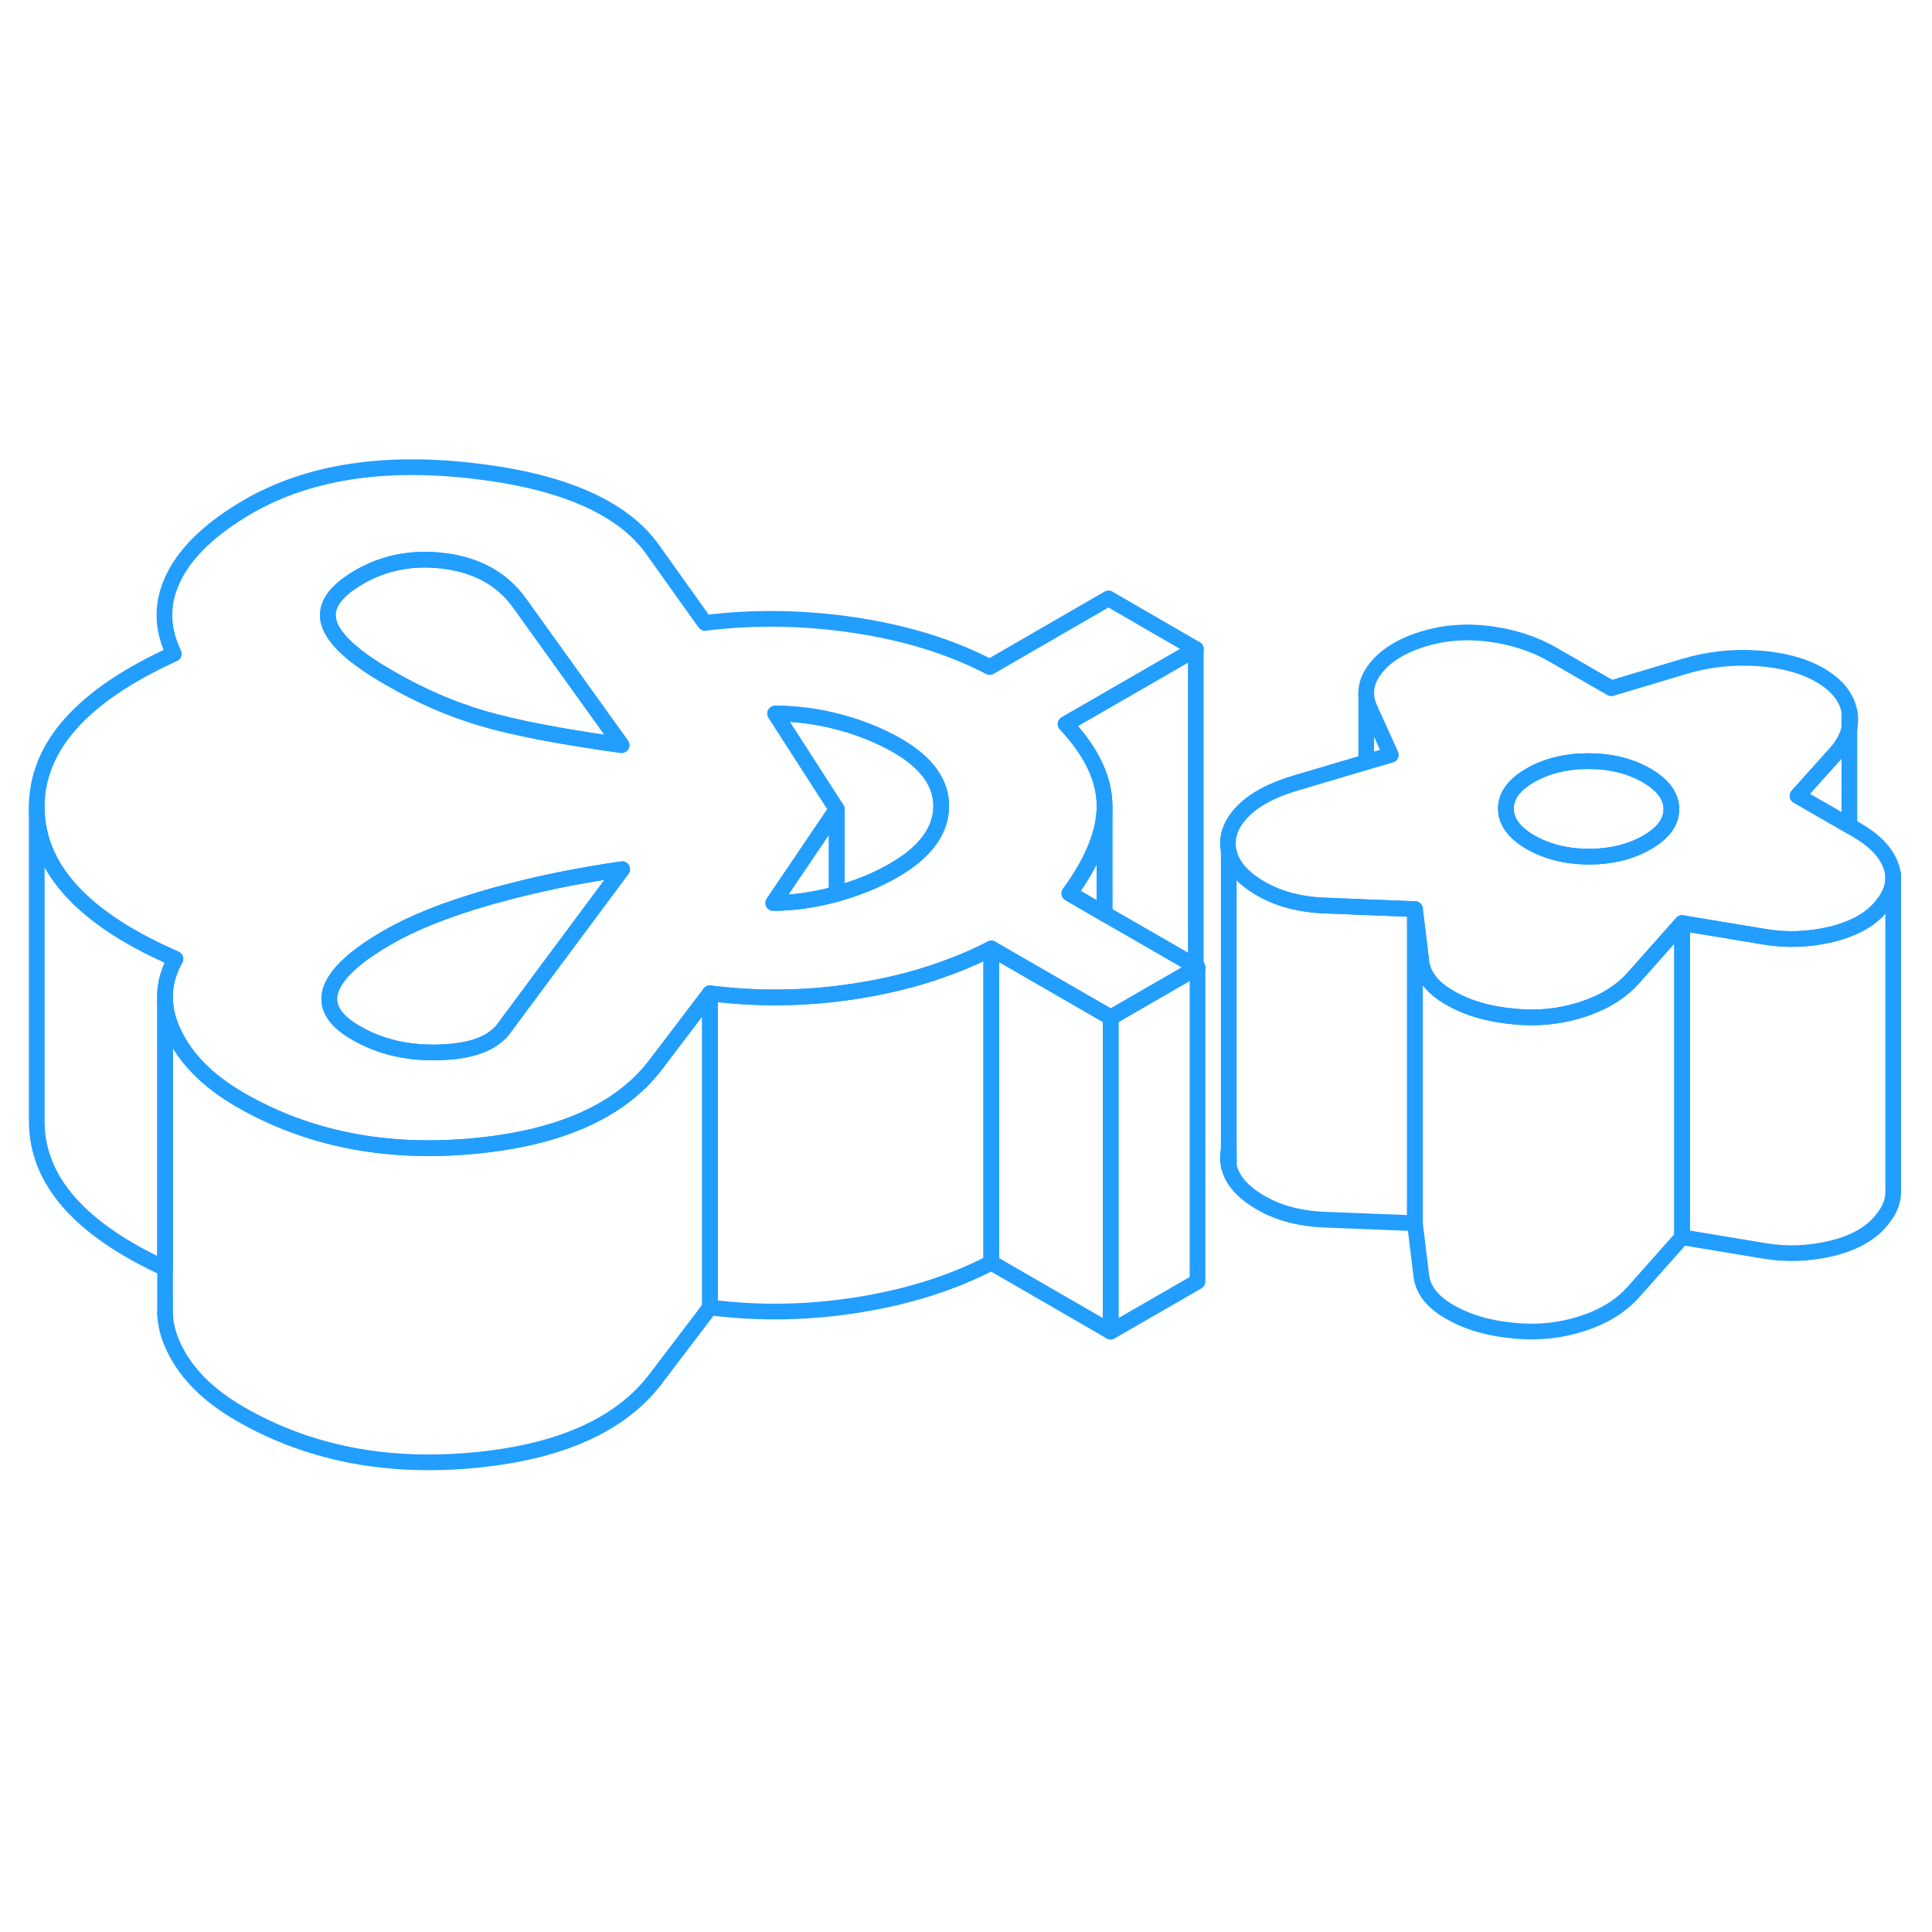 <svg width="48" height="48" viewBox="0 0 123 68" fill="none" xmlns="http://www.w3.org/2000/svg" stroke-width="1px" stroke-linecap="round" stroke-linejoin="round"><path d="M78.23 46.727V45.688C78.15 46.017 78.15 46.367 78.23 46.727Z" stroke="#229EFF" stroke-linejoin="round"/><path d="M11.17 33.547C11.1 33.667 11.04 33.788 10.98 33.907C10.93 34.017 10.88 34.127 10.84 34.237C10.64 34.748 10.52 35.267 10.51 35.788V53.248C5.09 50.758 2.36 47.648 2.34 43.928V23.927C2.36 27.707 5.18 30.858 10.77 33.367C10.9 33.428 11.04 33.487 11.17 33.547Z" stroke="#229EFF" stroke-linejoin="round"/><path d="M45.2 35.737V55.737L41.71 60.328C39.45 63.267 35.54 64.987 30 65.478C24.46 65.968 19.55 64.978 15.29 62.517C13.25 61.337 11.84 59.928 11.06 58.267C10.71 57.528 10.52 56.797 10.51 56.087V36.087C10.52 36.797 10.71 37.528 11.06 38.267C11.84 39.928 13.25 41.337 15.29 42.517C19.55 44.977 24.46 45.968 30 45.477C35.54 44.987 39.45 43.267 41.71 40.328L45.2 35.737Z" stroke="#229EFF" stroke-linejoin="round"/><path d="M75.95 33.917L70.38 30.707L70.32 30.677L68.08 29.378C69.57 27.337 70.32 25.488 70.32 23.828V23.698C70.28 22.008 69.45 20.308 67.84 18.598L76.13 13.818L70.57 10.598L63.01 14.967C60.54 13.678 57.69 12.797 54.45 12.307C51.21 11.818 48.02 11.768 44.88 12.158L41.53 7.458C39.61 4.788 35.78 3.118 30.04 2.468C24.31 1.818 19.57 2.578 15.82 4.738C13.49 6.088 11.91 7.568 11.09 9.188C10.27 10.807 10.26 12.447 11.07 14.127C5.23 16.777 2.32 20.047 2.34 23.927C2.36 27.707 5.18 30.858 10.77 33.367C10.9 33.428 11.04 33.487 11.17 33.547C11.1 33.667 11.04 33.788 10.98 33.907C10.93 34.017 10.88 34.127 10.84 34.237C10.64 34.748 10.52 35.267 10.51 35.788V36.087C10.52 36.797 10.71 37.528 11.06 38.267C11.84 39.928 13.25 41.337 15.29 42.517C19.55 44.977 24.46 45.968 30 45.477C35.54 44.987 39.45 43.267 41.71 40.328L45.2 35.737C47.88 36.078 50.57 36.087 53.27 35.767C53.74 35.708 54.2 35.648 54.67 35.568C56.87 35.218 58.89 34.678 60.75 33.947C61.57 33.638 62.36 33.278 63.11 32.888L64.86 33.898L70.32 37.047L70.42 37.108L70.71 37.278L76.24 34.087L75.95 33.917ZM22.87 9.238C24.53 8.278 26.38 7.948 28.41 8.228C30.45 8.518 31.99 9.398 33.05 10.857L39.57 19.938C35.68 19.398 32.74 18.828 30.73 18.238C28.73 17.648 26.73 16.788 24.76 15.637C22.53 14.357 21.26 13.197 20.95 12.168C20.63 11.137 21.28 10.158 22.87 9.238ZM35.17 33.807L32.09 37.958C31.95 38.157 31.78 38.328 31.59 38.477C30.83 39.108 29.65 39.438 28.03 39.498C25.99 39.568 24.21 39.157 22.66 38.258C21.24 37.438 20.71 36.517 21.07 35.487C21.25 34.977 21.64 34.447 22.23 33.898C22.83 33.347 23.64 32.778 24.66 32.188C26.26 31.258 28.36 30.418 30.98 29.657C31.2 29.587 31.43 29.527 31.66 29.468C34.09 28.797 36.74 28.247 39.61 27.837L35.17 33.807ZM56.89 27.918C55.82 28.538 54.61 29.027 53.27 29.407C53.24 29.418 53.2 29.427 53.16 29.438C51.77 29.808 50.46 29.988 49.23 29.988L53.27 24.017L49.35 17.927C50.71 17.927 52.06 18.108 53.42 18.468C54.78 18.828 56.01 19.328 57.13 19.968C59.04 21.078 59.97 22.398 59.92 23.918C59.87 25.448 58.86 26.788 56.89 27.918Z" stroke="#229EFF" stroke-linejoin="round"/><path d="M53.27 24.018V29.408C53.27 29.408 53.2 29.428 53.16 29.438C51.77 29.808 50.46 29.988 49.23 29.988L53.27 24.018Z" stroke="#229EFF" stroke-linejoin="round"/><path d="M59.92 23.918C59.87 25.448 58.86 26.788 56.89 27.918C55.82 28.538 54.61 29.027 53.27 29.407V24.017L49.35 17.927C50.71 17.927 52.06 18.108 53.42 18.468C54.78 18.828 56.01 19.328 57.13 19.968C59.04 21.078 59.97 22.398 59.92 23.918Z" stroke="#229EFF" stroke-linejoin="round"/><path d="M39.57 19.938C35.68 19.398 32.74 18.828 30.73 18.238C28.73 17.648 26.73 16.788 24.76 15.637C22.53 14.357 21.26 13.197 20.95 12.168C20.63 11.137 21.28 10.158 22.87 9.238C24.53 8.277 26.38 7.947 28.41 8.227C30.45 8.518 31.99 9.398 33.05 10.857L39.57 19.938Z" stroke="#229EFF" stroke-linejoin="round"/><path d="M39.61 27.838L35.17 33.808L32.09 37.958C31.95 38.158 31.78 38.328 31.59 38.478C30.83 39.108 29.65 39.438 28.03 39.498C25.99 39.568 24.21 39.158 22.66 38.258C21.24 37.438 20.71 36.518 21.07 35.488C21.25 34.978 21.64 34.448 22.23 33.898C22.83 33.348 23.64 32.778 24.66 32.188C26.26 31.258 28.36 30.418 30.98 29.658C31.2 29.588 31.43 29.528 31.66 29.468C34.09 28.798 36.74 28.248 39.61 27.838Z" stroke="#229EFF" stroke-linejoin="round"/><path d="M117.74 17.788V18.868C117.81 18.518 117.82 18.148 117.74 17.788Z" stroke="#229EFF" stroke-linejoin="round"/><path d="M120.53 28.418V48.377C120.53 48.968 120.31 49.547 119.84 50.117C119.17 50.998 118.09 51.617 116.62 51.977C115.14 52.328 113.69 52.377 112.27 52.127L107.09 51.267V31.267L112.27 32.127C113.69 32.377 115.14 32.328 116.62 31.977C117.02 31.878 117.4 31.758 117.74 31.617C118.65 31.258 119.35 30.758 119.84 30.117C120.3 29.558 120.53 28.997 120.53 28.418Z" stroke="#229EFF" stroke-linejoin="round"/><path d="M120.53 28.418V28.168" stroke="#229EFF" stroke-linejoin="round"/><path d="M117.74 18.867V25.067L114.44 23.167L116.83 20.507C117.32 19.967 117.62 19.417 117.74 18.867Z" stroke="#229EFF" stroke-linejoin="round"/><path d="M107.09 31.267V51.267L103.97 54.777C103.17 55.667 102.08 56.337 100.7 56.777C99.32 57.217 97.89 57.367 96.41 57.217C94.8 57.077 93.43 56.677 92.29 56.017C91.14 55.357 90.54 54.547 90.47 53.577L90.08 50.377V30.377L90.43 33.237L90.47 33.577C90.54 34.547 91.14 35.357 92.29 36.017C93.43 36.677 94.8 37.077 96.41 37.217C97.89 37.367 99.32 37.217 100.7 36.777C101.26 36.597 101.78 36.377 102.24 36.127C102.92 35.757 103.5 35.307 103.97 34.777L107.09 31.267Z" stroke="#229EFF" stroke-linejoin="round"/><path d="M90.08 30.378V50.377L84.54 50.157C82.87 50.117 81.45 49.758 80.28 49.078C79.11 48.407 78.42 47.617 78.23 46.727V26.727C78.42 27.617 79.11 28.407 80.28 29.078C81.45 29.758 82.87 30.117 84.54 30.157L86.98 30.258L90.08 30.378Z" stroke="#229EFF" stroke-linejoin="round"/><path d="M86.98 21.017V16.617" stroke="#229EFF" stroke-linejoin="round"/><path d="M120.38 27.608C120.07 26.748 119.33 25.988 118.15 25.308L117.74 25.068L114.44 23.168L116.83 20.508C117.32 19.968 117.62 19.418 117.74 18.868V17.788C117.55 16.858 116.93 16.098 115.88 15.488C114.83 14.878 113.5 14.518 111.9 14.408C110.3 14.298 108.73 14.478 107.19 14.938L102.58 16.318L98.87 14.178C97.69 13.498 96.35 13.058 94.84 12.858C93.33 12.658 91.9 12.778 90.55 13.198C89.19 13.628 88.19 14.258 87.55 15.088C87.18 15.568 86.99 16.068 86.98 16.568V16.618C86.98 16.968 87.07 17.318 87.24 17.678L88.55 20.558L86.98 21.018L82.46 22.358C80.92 22.818 79.79 23.438 79.05 24.228C78.32 25.008 78.04 25.838 78.23 26.728C78.42 27.618 79.11 28.408 80.28 29.078C81.45 29.758 82.87 30.118 84.54 30.158L86.98 30.258L90.08 30.378L90.43 33.238L90.47 33.578C90.54 34.548 91.14 35.358 92.29 36.018C93.43 36.678 94.8 37.078 96.41 37.218C97.89 37.368 99.32 37.218 100.7 36.778C101.26 36.598 101.78 36.378 102.24 36.128C102.92 35.758 103.5 35.308 103.97 34.778L107.09 31.268L112.27 32.128C113.69 32.378 115.14 32.328 116.62 31.978C117.02 31.878 117.4 31.758 117.74 31.618C118.65 31.258 119.35 30.758 119.84 30.118C120.3 29.558 120.53 28.998 120.53 28.418C120.53 28.148 120.48 27.878 120.38 27.608ZM104.85 26.138C103.8 26.738 102.57 27.038 101.16 27.038C99.75 27.038 98.51 26.728 97.45 26.128C96.4 25.518 95.88 24.808 95.87 23.988C95.87 23.168 96.39 22.458 97.43 21.858C98.48 21.258 99.71 20.958 101.12 20.958C102.53 20.958 103.77 21.258 104.83 21.868C105.88 22.478 106.4 23.188 106.41 24.008C106.41 24.828 105.89 25.538 104.85 26.138Z" stroke="#229EFF" stroke-linejoin="round"/><path d="M106.41 24.008C106.41 24.828 105.89 25.538 104.85 26.137C103.8 26.738 102.57 27.038 101.16 27.038C99.75 27.038 98.51 26.727 97.45 26.128C96.4 25.517 95.88 24.808 95.87 23.988C95.87 23.168 96.39 22.457 97.43 21.858C98.48 21.258 99.71 20.957 101.12 20.957C102.53 20.957 103.77 21.258 104.83 21.867C105.88 22.477 106.4 23.188 106.41 24.008Z" stroke="#229EFF" stroke-linejoin="round"/><path d="M10.51 56.208V56.088" stroke="#229EFF" stroke-linejoin="round"/><path d="M76.13 13.818V33.818L75.95 33.918L70.38 30.708L70.32 30.678V23.698C70.28 22.008 69.45 20.308 67.84 18.598L76.13 13.818Z" stroke="#229EFF" stroke-linejoin="round"/><path d="M70.32 23.828V30.678L68.08 29.378C69.57 27.338 70.32 25.488 70.32 23.828Z" stroke="#229EFF" stroke-linejoin="round"/><path d="M76.24 34.088V54.088L70.71 57.278V37.278L76.24 34.088Z" stroke="#229EFF" stroke-linejoin="round"/><path d="M70.71 37.278V57.278L63.11 52.888V32.888L64.86 33.897L70.32 37.047L70.42 37.108L70.71 37.278Z" stroke="#229EFF" stroke-linejoin="round"/><path d="M63.11 32.888V52.888C60.65 54.167 57.84 55.057 54.67 55.568C51.5 56.078 48.34 56.137 45.2 55.737V35.737C47.88 36.077 50.57 36.087 53.27 35.767C53.74 35.707 54.2 35.648 54.67 35.568C56.87 35.218 58.89 34.677 60.75 33.947C61.57 33.637 62.36 33.278 63.11 32.888Z" stroke="#229EFF" stroke-linejoin="round"/></svg>